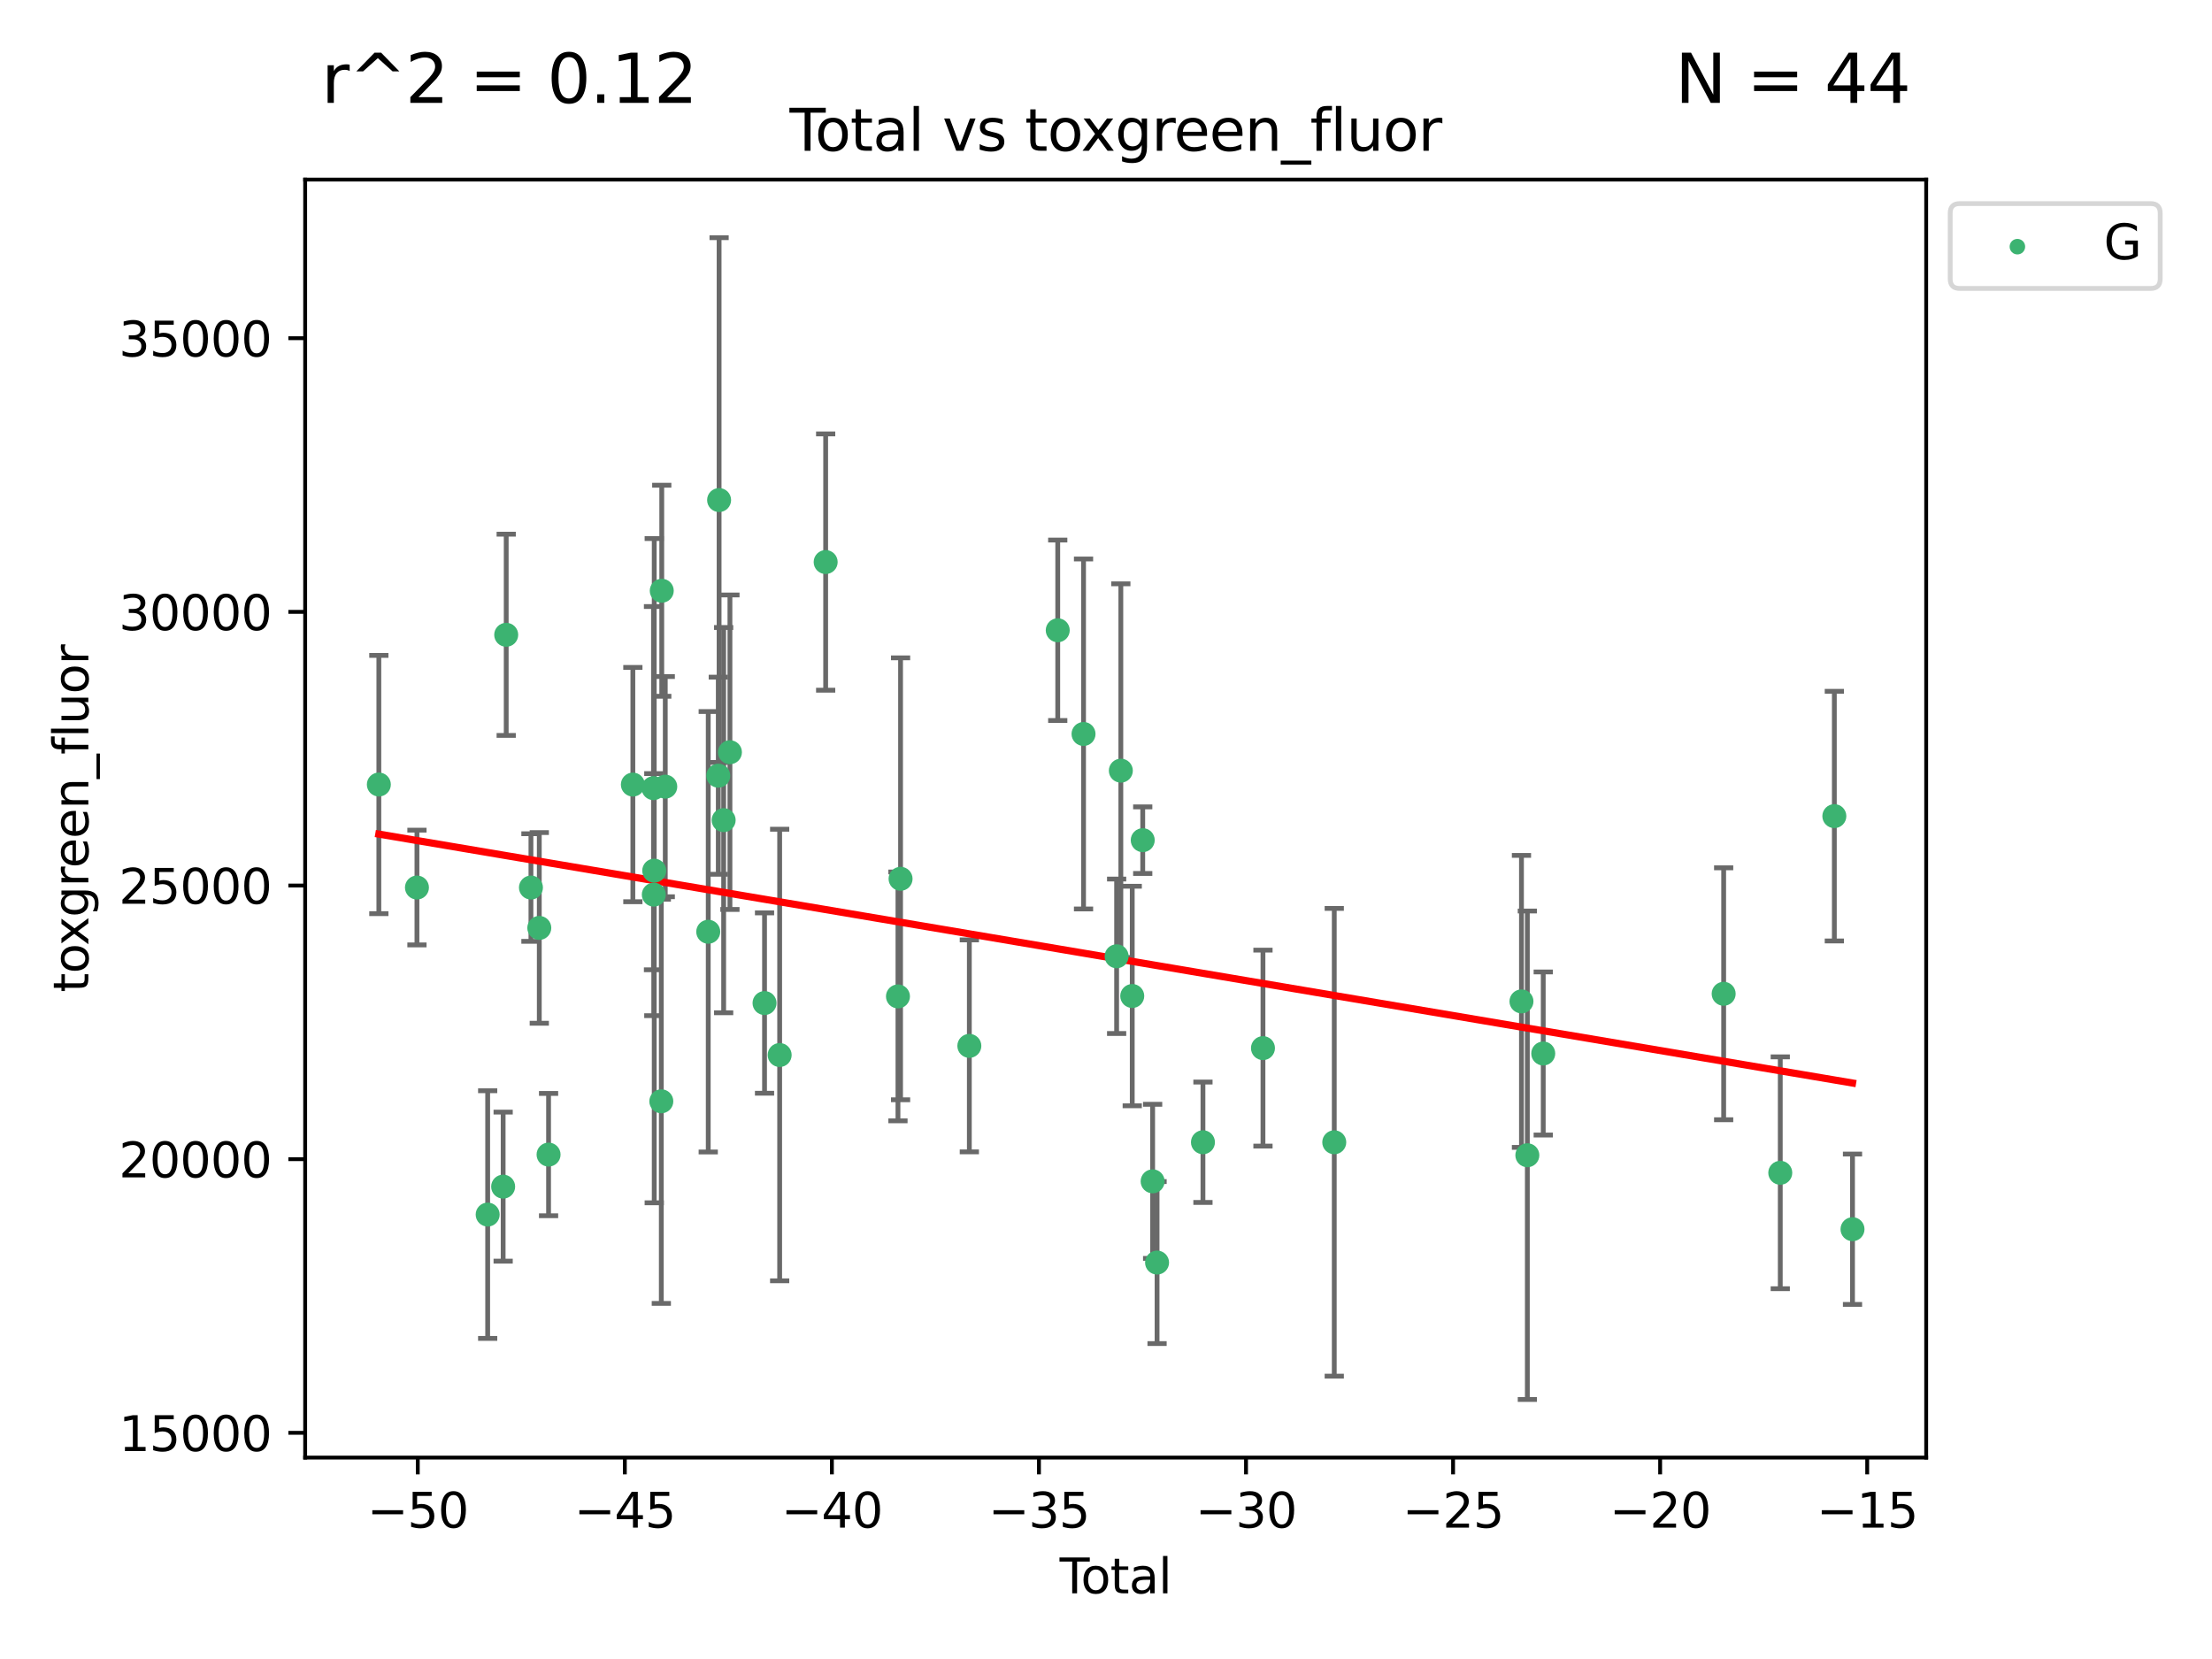 <?xml version="1.0" encoding="utf-8" standalone="no"?>
<!DOCTYPE svg PUBLIC "-//W3C//DTD SVG 1.1//EN"
  "http://www.w3.org/Graphics/SVG/1.1/DTD/svg11.dtd">
<svg xmlns:xlink="http://www.w3.org/1999/xlink" width="460.8pt" height="345.6pt" viewBox="0 0 460.8 345.6" xmlns="http://www.w3.org/2000/svg" version="1.1">
 <defs>
  <style type="text/css">*{stroke-linejoin: round; stroke-linecap: butt}</style>
 </defs>
 <g id="figure_1">
  <g id="patch_1">
   <path d="M 0 345.6 
L 460.8 345.6 
L 460.8 0 
L 0 0 
z
" style="fill: #ffffff"/>
  </g>
  <g id="axes_1">
   <g id="patch_2">
    <path d="M 63.571 303.64 
L 401.26 303.64 
L 401.26 37.411 
L 63.571 37.411 
z
" style="fill: #ffffff"/>
   </g>
   <g id="PathCollection_1">
    <defs>
     <path id="m53e36754ea" d="M 0 1.118 
C 0.297 1.118 0.581 1 0.791 0.791 
C 1 0.581 1.118 0.297 1.118 0 
C 1.118 -0.297 1 -0.581 0.791 -0.791 
C 0.581 -1 0.297 -1.118 0 -1.118 
C -0.297 -1.118 -0.581 -1 -0.791 -0.791 
C -1 -0.581 -1.118 -0.297 -1.118 0 
C -1.118 0.297 -1 0.581 -0.791 0.791 
C -0.581 1 -0.297 1.118 0 1.118 
z
" style="stroke: #3cb371"/>
    </defs>
    <g clip-path="url(#p917023c8f8)">
     <use xlink:href="#m53e36754ea" x="78.921" y="163.43" style="fill: #3cb371; stroke: #3cb371"/>
     <use xlink:href="#m53e36754ea" x="86.858" y="184.891" style="fill: #3cb371; stroke: #3cb371"/>
     <use xlink:href="#m53e36754ea" x="101.591" y="253.019" style="fill: #3cb371; stroke: #3cb371"/>
     <use xlink:href="#m53e36754ea" x="104.815" y="247.196" style="fill: #3cb371; stroke: #3cb371"/>
     <use xlink:href="#m53e36754ea" x="105.452" y="132.24" style="fill: #3cb371; stroke: #3cb371"/>
     <use xlink:href="#m53e36754ea" x="110.605" y="184.893" style="fill: #3cb371; stroke: #3cb371"/>
     <use xlink:href="#m53e36754ea" x="112.344" y="193.302" style="fill: #3cb371; stroke: #3cb371"/>
     <use xlink:href="#m53e36754ea" x="114.277" y="240.522" style="fill: #3cb371; stroke: #3cb371"/>
     <use xlink:href="#m53e36754ea" x="131.836" y="163.442" style="fill: #3cb371; stroke: #3cb371"/>
     <use xlink:href="#m53e36754ea" x="136.136" y="164.185" style="fill: #3cb371; stroke: #3cb371"/>
     <use xlink:href="#m53e36754ea" x="136.201" y="186.366" style="fill: #3cb371; stroke: #3cb371"/>
     <use xlink:href="#m53e36754ea" x="136.289" y="181.376" style="fill: #3cb371; stroke: #3cb371"/>
     <use xlink:href="#m53e36754ea" x="137.764" y="229.421" style="fill: #3cb371; stroke: #3cb371"/>
     <use xlink:href="#m53e36754ea" x="137.856" y="123.063" style="fill: #3cb371; stroke: #3cb371"/>
     <use xlink:href="#m53e36754ea" x="138.588" y="163.873" style="fill: #3cb371; stroke: #3cb371"/>
     <use xlink:href="#m53e36754ea" x="147.539" y="194.101" style="fill: #3cb371; stroke: #3cb371"/>
     <use xlink:href="#m53e36754ea" x="149.633" y="161.592" style="fill: #3cb371; stroke: #3cb371"/>
     <use xlink:href="#m53e36754ea" x="149.802" y="104.172" style="fill: #3cb371; stroke: #3cb371"/>
     <use xlink:href="#m53e36754ea" x="150.75" y="170.85" style="fill: #3cb371; stroke: #3cb371"/>
     <use xlink:href="#m53e36754ea" x="152.058" y="156.702" style="fill: #3cb371; stroke: #3cb371"/>
     <use xlink:href="#m53e36754ea" x="159.267" y="208.956" style="fill: #3cb371; stroke: #3cb371"/>
     <use xlink:href="#m53e36754ea" x="162.417" y="219.779" style="fill: #3cb371; stroke: #3cb371"/>
     <use xlink:href="#m53e36754ea" x="172.001" y="117.085" style="fill: #3cb371; stroke: #3cb371"/>
     <use xlink:href="#m53e36754ea" x="187.062" y="207.57" style="fill: #3cb371; stroke: #3cb371"/>
     <use xlink:href="#m53e36754ea" x="187.605" y="183.07" style="fill: #3cb371; stroke: #3cb371"/>
     <use xlink:href="#m53e36754ea" x="201.932" y="217.876" style="fill: #3cb371; stroke: #3cb371"/>
     <use xlink:href="#m53e36754ea" x="220.347" y="131.299" style="fill: #3cb371; stroke: #3cb371"/>
     <use xlink:href="#m53e36754ea" x="225.72" y="152.899" style="fill: #3cb371; stroke: #3cb371"/>
     <use xlink:href="#m53e36754ea" x="232.614" y="199.21" style="fill: #3cb371; stroke: #3cb371"/>
     <use xlink:href="#m53e36754ea" x="233.491" y="160.543" style="fill: #3cb371; stroke: #3cb371"/>
     <use xlink:href="#m53e36754ea" x="235.867" y="207.486" style="fill: #3cb371; stroke: #3cb371"/>
     <use xlink:href="#m53e36754ea" x="238.052" y="175.023" style="fill: #3cb371; stroke: #3cb371"/>
     <use xlink:href="#m53e36754ea" x="240.115" y="246.092" style="fill: #3cb371; stroke: #3cb371"/>
     <use xlink:href="#m53e36754ea" x="241.038" y="263.017" style="fill: #3cb371; stroke: #3cb371"/>
     <use xlink:href="#m53e36754ea" x="250.596" y="237.951" style="fill: #3cb371; stroke: #3cb371"/>
     <use xlink:href="#m53e36754ea" x="263.099" y="218.342" style="fill: #3cb371; stroke: #3cb371"/>
     <use xlink:href="#m53e36754ea" x="277.951" y="237.957" style="fill: #3cb371; stroke: #3cb371"/>
     <use xlink:href="#m53e36754ea" x="316.949" y="208.607" style="fill: #3cb371; stroke: #3cb371"/>
     <use xlink:href="#m53e36754ea" x="318.175" y="240.658" style="fill: #3cb371; stroke: #3cb371"/>
     <use xlink:href="#m53e36754ea" x="321.485" y="219.463" style="fill: #3cb371; stroke: #3cb371"/>
     <use xlink:href="#m53e36754ea" x="359.07" y="207.023" style="fill: #3cb371; stroke: #3cb371"/>
     <use xlink:href="#m53e36754ea" x="370.863" y="244.314" style="fill: #3cb371; stroke: #3cb371"/>
     <use xlink:href="#m53e36754ea" x="382.126" y="170.014" style="fill: #3cb371; stroke: #3cb371"/>
     <use xlink:href="#m53e36754ea" x="385.911" y="256.066" style="fill: #3cb371; stroke: #3cb371"/>
    </g>
   </g>
   <g id="matplotlib.axis_1">
    <g id="xtick_1">
     <g id="line2d_1">
      <defs>
       <path id="mb647cf009d" d="M 0 0 
L 0 3.5 
" style="stroke: #000000; stroke-width: 0.8"/>
      </defs>
      <g>
       <use xlink:href="#mb647cf009d" x="87.029" y="303.64" style="stroke: #000000; stroke-width: 0.8"/>
      </g>
     </g>
     <g id="text_1">
      <!-- −50 -->
      <g transform="translate(76.477 318.238) scale(0.1 -0.1)">
       <defs>
        <path id="DejaVuSans-2212" d="M 678 2272 
L 4684 2272 
L 4684 1741 
L 678 1741 
L 678 2272 
z
" transform="scale(0.016)"/>
        <path id="DejaVuSans-35" d="M 691 4666 
L 3169 4666 
L 3169 4134 
L 1269 4134 
L 1269 2991 
Q 1406 3038 1543 3061 
Q 1681 3084 1819 3084 
Q 2600 3084 3056 2656 
Q 3513 2228 3513 1497 
Q 3513 744 3044 326 
Q 2575 -91 1722 -91 
Q 1428 -91 1123 -41 
Q 819 9 494 109 
L 494 744 
Q 775 591 1075 516 
Q 1375 441 1709 441 
Q 2250 441 2565 725 
Q 2881 1009 2881 1497 
Q 2881 1984 2565 2268 
Q 2250 2553 1709 2553 
Q 1456 2553 1204 2497 
Q 953 2441 691 2322 
L 691 4666 
z
" transform="scale(0.016)"/>
        <path id="DejaVuSans-30" d="M 2034 4250 
Q 1547 4250 1301 3770 
Q 1056 3291 1056 2328 
Q 1056 1369 1301 889 
Q 1547 409 2034 409 
Q 2525 409 2770 889 
Q 3016 1369 3016 2328 
Q 3016 3291 2770 3770 
Q 2525 4250 2034 4250 
z
M 2034 4750 
Q 2819 4750 3233 4129 
Q 3647 3509 3647 2328 
Q 3647 1150 3233 529 
Q 2819 -91 2034 -91 
Q 1250 -91 836 529 
Q 422 1150 422 2328 
Q 422 3509 836 4129 
Q 1250 4750 2034 4750 
z
" transform="scale(0.016)"/>
       </defs>
       <use xlink:href="#DejaVuSans-2212"/>
       <use xlink:href="#DejaVuSans-35" x="83.789"/>
       <use xlink:href="#DejaVuSans-30" x="147.412"/>
      </g>
     </g>
    </g>
    <g id="xtick_2">
     <g id="line2d_2">
      <g>
       <use xlink:href="#mb647cf009d" x="130.164" y="303.64" style="stroke: #000000; stroke-width: 0.8"/>
      </g>
     </g>
     <g id="text_2">
      <!-- −45 -->
      <g transform="translate(119.612 318.238) scale(0.1 -0.1)">
       <defs>
        <path id="DejaVuSans-34" d="M 2419 4116 
L 825 1625 
L 2419 1625 
L 2419 4116 
z
M 2253 4666 
L 3047 4666 
L 3047 1625 
L 3713 1625 
L 3713 1100 
L 3047 1100 
L 3047 0 
L 2419 0 
L 2419 1100 
L 313 1100 
L 313 1709 
L 2253 4666 
z
" transform="scale(0.016)"/>
       </defs>
       <use xlink:href="#DejaVuSans-2212"/>
       <use xlink:href="#DejaVuSans-34" x="83.789"/>
       <use xlink:href="#DejaVuSans-35" x="147.412"/>
      </g>
     </g>
    </g>
    <g id="xtick_3">
     <g id="line2d_3">
      <g>
       <use xlink:href="#mb647cf009d" x="173.299" y="303.64" style="stroke: #000000; stroke-width: 0.8"/>
      </g>
     </g>
     <g id="text_3">
      <!-- −40 -->
      <g transform="translate(162.746 318.238) scale(0.1 -0.1)">
       <use xlink:href="#DejaVuSans-2212"/>
       <use xlink:href="#DejaVuSans-34" x="83.789"/>
       <use xlink:href="#DejaVuSans-30" x="147.412"/>
      </g>
     </g>
    </g>
    <g id="xtick_4">
     <g id="line2d_4">
      <g>
       <use xlink:href="#mb647cf009d" x="216.433" y="303.64" style="stroke: #000000; stroke-width: 0.8"/>
      </g>
     </g>
     <g id="text_4">
      <!-- −35 -->
      <g transform="translate(205.881 318.238) scale(0.1 -0.1)">
       <defs>
        <path id="DejaVuSans-33" d="M 2597 2516 
Q 3050 2419 3304 2112 
Q 3559 1806 3559 1356 
Q 3559 666 3084 287 
Q 2609 -91 1734 -91 
Q 1441 -91 1130 -33 
Q 819 25 488 141 
L 488 750 
Q 750 597 1062 519 
Q 1375 441 1716 441 
Q 2309 441 2620 675 
Q 2931 909 2931 1356 
Q 2931 1769 2642 2001 
Q 2353 2234 1838 2234 
L 1294 2234 
L 1294 2753 
L 1863 2753 
Q 2328 2753 2575 2939 
Q 2822 3125 2822 3475 
Q 2822 3834 2567 4026 
Q 2313 4219 1838 4219 
Q 1578 4219 1281 4162 
Q 984 4106 628 3988 
L 628 4550 
Q 988 4650 1302 4700 
Q 1616 4750 1894 4750 
Q 2613 4750 3031 4423 
Q 3450 4097 3450 3541 
Q 3450 3153 3228 2886 
Q 3006 2619 2597 2516 
z
" transform="scale(0.016)"/>
       </defs>
       <use xlink:href="#DejaVuSans-2212"/>
       <use xlink:href="#DejaVuSans-33" x="83.789"/>
       <use xlink:href="#DejaVuSans-35" x="147.412"/>
      </g>
     </g>
    </g>
    <g id="xtick_5">
     <g id="line2d_5">
      <g>
       <use xlink:href="#mb647cf009d" x="259.568" y="303.64" style="stroke: #000000; stroke-width: 0.8"/>
      </g>
     </g>
     <g id="text_5">
      <!-- −30 -->
      <g transform="translate(249.016 318.238) scale(0.1 -0.1)">
       <use xlink:href="#DejaVuSans-2212"/>
       <use xlink:href="#DejaVuSans-33" x="83.789"/>
       <use xlink:href="#DejaVuSans-30" x="147.412"/>
      </g>
     </g>
    </g>
    <g id="xtick_6">
     <g id="line2d_6">
      <g>
       <use xlink:href="#mb647cf009d" x="302.703" y="303.64" style="stroke: #000000; stroke-width: 0.8"/>
      </g>
     </g>
     <g id="text_6">
      <!-- −25 -->
      <g transform="translate(292.15 318.238) scale(0.1 -0.1)">
       <defs>
        <path id="DejaVuSans-32" d="M 1228 531 
L 3431 531 
L 3431 0 
L 469 0 
L 469 531 
Q 828 903 1448 1529 
Q 2069 2156 2228 2338 
Q 2531 2678 2651 2914 
Q 2772 3150 2772 3378 
Q 2772 3750 2511 3984 
Q 2250 4219 1831 4219 
Q 1534 4219 1204 4116 
Q 875 4013 500 3803 
L 500 4441 
Q 881 4594 1212 4672 
Q 1544 4750 1819 4750 
Q 2544 4750 2975 4387 
Q 3406 4025 3406 3419 
Q 3406 3131 3298 2873 
Q 3191 2616 2906 2266 
Q 2828 2175 2409 1742 
Q 1991 1309 1228 531 
z
" transform="scale(0.016)"/>
       </defs>
       <use xlink:href="#DejaVuSans-2212"/>
       <use xlink:href="#DejaVuSans-32" x="83.789"/>
       <use xlink:href="#DejaVuSans-35" x="147.412"/>
      </g>
     </g>
    </g>
    <g id="xtick_7">
     <g id="line2d_7">
      <g>
       <use xlink:href="#mb647cf009d" x="345.837" y="303.64" style="stroke: #000000; stroke-width: 0.8"/>
      </g>
     </g>
     <g id="text_7">
      <!-- −20 -->
      <g transform="translate(335.285 318.238) scale(0.1 -0.1)">
       <use xlink:href="#DejaVuSans-2212"/>
       <use xlink:href="#DejaVuSans-32" x="83.789"/>
       <use xlink:href="#DejaVuSans-30" x="147.412"/>
      </g>
     </g>
    </g>
    <g id="xtick_8">
     <g id="line2d_8">
      <g>
       <use xlink:href="#mb647cf009d" x="388.972" y="303.64" style="stroke: #000000; stroke-width: 0.8"/>
      </g>
     </g>
     <g id="text_8">
      <!-- −15 -->
      <g transform="translate(378.42 318.238) scale(0.1 -0.1)">
       <defs>
        <path id="DejaVuSans-31" d="M 794 531 
L 1825 531 
L 1825 4091 
L 703 3866 
L 703 4441 
L 1819 4666 
L 2450 4666 
L 2450 531 
L 3481 531 
L 3481 0 
L 794 0 
L 794 531 
z
" transform="scale(0.016)"/>
       </defs>
       <use xlink:href="#DejaVuSans-2212"/>
       <use xlink:href="#DejaVuSans-31" x="83.789"/>
       <use xlink:href="#DejaVuSans-35" x="147.412"/>
      </g>
     </g>
    </g>
    <g id="text_9">
     <!-- Total -->
     <g transform="translate(220.739 331.917) scale(0.1 -0.1)">
      <defs>
       <path id="DejaVuSans-54" d="M -19 4666 
L 3928 4666 
L 3928 4134 
L 2272 4134 
L 2272 0 
L 1638 0 
L 1638 4134 
L -19 4134 
L -19 4666 
z
" transform="scale(0.016)"/>
       <path id="DejaVuSans-6f" d="M 1959 3097 
Q 1497 3097 1228 2736 
Q 959 2375 959 1747 
Q 959 1119 1226 758 
Q 1494 397 1959 397 
Q 2419 397 2687 759 
Q 2956 1122 2956 1747 
Q 2956 2369 2687 2733 
Q 2419 3097 1959 3097 
z
M 1959 3584 
Q 2709 3584 3137 3096 
Q 3566 2609 3566 1747 
Q 3566 888 3137 398 
Q 2709 -91 1959 -91 
Q 1206 -91 779 398 
Q 353 888 353 1747 
Q 353 2609 779 3096 
Q 1206 3584 1959 3584 
z
" transform="scale(0.016)"/>
       <path id="DejaVuSans-74" d="M 1172 4494 
L 1172 3500 
L 2356 3500 
L 2356 3053 
L 1172 3053 
L 1172 1153 
Q 1172 725 1289 603 
Q 1406 481 1766 481 
L 2356 481 
L 2356 0 
L 1766 0 
Q 1100 0 847 248 
Q 594 497 594 1153 
L 594 3053 
L 172 3053 
L 172 3500 
L 594 3500 
L 594 4494 
L 1172 4494 
z
" transform="scale(0.016)"/>
       <path id="DejaVuSans-61" d="M 2194 1759 
Q 1497 1759 1228 1600 
Q 959 1441 959 1056 
Q 959 750 1161 570 
Q 1363 391 1709 391 
Q 2188 391 2477 730 
Q 2766 1069 2766 1631 
L 2766 1759 
L 2194 1759 
z
M 3341 1997 
L 3341 0 
L 2766 0 
L 2766 531 
Q 2569 213 2275 61 
Q 1981 -91 1556 -91 
Q 1019 -91 701 211 
Q 384 513 384 1019 
Q 384 1609 779 1909 
Q 1175 2209 1959 2209 
L 2766 2209 
L 2766 2266 
Q 2766 2663 2505 2880 
Q 2244 3097 1772 3097 
Q 1472 3097 1187 3025 
Q 903 2953 641 2809 
L 641 3341 
Q 956 3463 1253 3523 
Q 1550 3584 1831 3584 
Q 2591 3584 2966 3190 
Q 3341 2797 3341 1997 
z
" transform="scale(0.016)"/>
       <path id="DejaVuSans-6c" d="M 603 4863 
L 1178 4863 
L 1178 0 
L 603 0 
L 603 4863 
z
" transform="scale(0.016)"/>
      </defs>
      <use xlink:href="#DejaVuSans-54"/>
      <use xlink:href="#DejaVuSans-6f" x="44.084"/>
      <use xlink:href="#DejaVuSans-74" x="105.266"/>
      <use xlink:href="#DejaVuSans-61" x="144.475"/>
      <use xlink:href="#DejaVuSans-6c" x="205.754"/>
     </g>
    </g>
   </g>
   <g id="matplotlib.axis_2">
    <g id="ytick_1">
     <g id="line2d_9">
      <defs>
       <path id="meda73eae3e" d="M 0 0 
L -3.5 0 
" style="stroke: #000000; stroke-width: 0.8"/>
      </defs>
      <g>
       <use xlink:href="#meda73eae3e" x="63.571" y="298.481" style="stroke: #000000; stroke-width: 0.8"/>
      </g>
     </g>
     <g id="text_10">
      <!-- 15000 -->
      <g transform="translate(24.759 302.28) scale(0.1 -0.1)">
       <use xlink:href="#DejaVuSans-31"/>
       <use xlink:href="#DejaVuSans-35" x="63.623"/>
       <use xlink:href="#DejaVuSans-30" x="127.246"/>
       <use xlink:href="#DejaVuSans-30" x="190.869"/>
       <use xlink:href="#DejaVuSans-30" x="254.492"/>
      </g>
     </g>
    </g>
    <g id="ytick_2">
     <g id="line2d_10">
      <g>
       <use xlink:href="#meda73eae3e" x="63.571" y="241.475" style="stroke: #000000; stroke-width: 0.8"/>
      </g>
     </g>
     <g id="text_11">
      <!-- 20000 -->
      <g transform="translate(24.759 245.274) scale(0.1 -0.1)">
       <use xlink:href="#DejaVuSans-32"/>
       <use xlink:href="#DejaVuSans-30" x="63.623"/>
       <use xlink:href="#DejaVuSans-30" x="127.246"/>
       <use xlink:href="#DejaVuSans-30" x="190.869"/>
       <use xlink:href="#DejaVuSans-30" x="254.492"/>
      </g>
     </g>
    </g>
    <g id="ytick_3">
     <g id="line2d_11">
      <g>
       <use xlink:href="#meda73eae3e" x="63.571" y="184.469" style="stroke: #000000; stroke-width: 0.8"/>
      </g>
     </g>
     <g id="text_12">
      <!-- 25000 -->
      <g transform="translate(24.759 188.268) scale(0.1 -0.1)">
       <use xlink:href="#DejaVuSans-32"/>
       <use xlink:href="#DejaVuSans-35" x="63.623"/>
       <use xlink:href="#DejaVuSans-30" x="127.246"/>
       <use xlink:href="#DejaVuSans-30" x="190.869"/>
       <use xlink:href="#DejaVuSans-30" x="254.492"/>
      </g>
     </g>
    </g>
    <g id="ytick_4">
     <g id="line2d_12">
      <g>
       <use xlink:href="#meda73eae3e" x="63.571" y="127.463" style="stroke: #000000; stroke-width: 0.8"/>
      </g>
     </g>
     <g id="text_13">
      <!-- 30000 -->
      <g transform="translate(24.759 131.263) scale(0.1 -0.1)">
       <use xlink:href="#DejaVuSans-33"/>
       <use xlink:href="#DejaVuSans-30" x="63.623"/>
       <use xlink:href="#DejaVuSans-30" x="127.246"/>
       <use xlink:href="#DejaVuSans-30" x="190.869"/>
       <use xlink:href="#DejaVuSans-30" x="254.492"/>
      </g>
     </g>
    </g>
    <g id="ytick_5">
     <g id="line2d_13">
      <g>
       <use xlink:href="#meda73eae3e" x="63.571" y="70.458" style="stroke: #000000; stroke-width: 0.8"/>
      </g>
     </g>
     <g id="text_14">
      <!-- 35000 -->
      <g transform="translate(24.759 74.257) scale(0.1 -0.1)">
       <use xlink:href="#DejaVuSans-33"/>
       <use xlink:href="#DejaVuSans-35" x="63.623"/>
       <use xlink:href="#DejaVuSans-30" x="127.246"/>
       <use xlink:href="#DejaVuSans-30" x="190.869"/>
       <use xlink:href="#DejaVuSans-30" x="254.492"/>
      </g>
     </g>
    </g>
    <g id="text_15">
     <!-- toxgreen_fluor -->
     <g transform="translate(18.401 206.72) rotate(-90) scale(0.1 -0.1)">
      <defs>
       <path id="DejaVuSans-78" d="M 3513 3500 
L 2247 1797 
L 3578 0 
L 2900 0 
L 1881 1375 
L 863 0 
L 184 0 
L 1544 1831 
L 300 3500 
L 978 3500 
L 1906 2253 
L 2834 3500 
L 3513 3500 
z
" transform="scale(0.016)"/>
       <path id="DejaVuSans-67" d="M 2906 1791 
Q 2906 2416 2648 2759 
Q 2391 3103 1925 3103 
Q 1463 3103 1205 2759 
Q 947 2416 947 1791 
Q 947 1169 1205 825 
Q 1463 481 1925 481 
Q 2391 481 2648 825 
Q 2906 1169 2906 1791 
z
M 3481 434 
Q 3481 -459 3084 -895 
Q 2688 -1331 1869 -1331 
Q 1566 -1331 1297 -1286 
Q 1028 -1241 775 -1147 
L 775 -588 
Q 1028 -725 1275 -790 
Q 1522 -856 1778 -856 
Q 2344 -856 2625 -561 
Q 2906 -266 2906 331 
L 2906 616 
Q 2728 306 2450 153 
Q 2172 0 1784 0 
Q 1141 0 747 490 
Q 353 981 353 1791 
Q 353 2603 747 3093 
Q 1141 3584 1784 3584 
Q 2172 3584 2450 3431 
Q 2728 3278 2906 2969 
L 2906 3500 
L 3481 3500 
L 3481 434 
z
" transform="scale(0.016)"/>
       <path id="DejaVuSans-72" d="M 2631 2963 
Q 2534 3019 2420 3045 
Q 2306 3072 2169 3072 
Q 1681 3072 1420 2755 
Q 1159 2438 1159 1844 
L 1159 0 
L 581 0 
L 581 3500 
L 1159 3500 
L 1159 2956 
Q 1341 3275 1631 3429 
Q 1922 3584 2338 3584 
Q 2397 3584 2469 3576 
Q 2541 3569 2628 3553 
L 2631 2963 
z
" transform="scale(0.016)"/>
       <path id="DejaVuSans-65" d="M 3597 1894 
L 3597 1613 
L 953 1613 
Q 991 1019 1311 708 
Q 1631 397 2203 397 
Q 2534 397 2845 478 
Q 3156 559 3463 722 
L 3463 178 
Q 3153 47 2828 -22 
Q 2503 -91 2169 -91 
Q 1331 -91 842 396 
Q 353 884 353 1716 
Q 353 2575 817 3079 
Q 1281 3584 2069 3584 
Q 2775 3584 3186 3129 
Q 3597 2675 3597 1894 
z
M 3022 2063 
Q 3016 2534 2758 2815 
Q 2500 3097 2075 3097 
Q 1594 3097 1305 2825 
Q 1016 2553 972 2059 
L 3022 2063 
z
" transform="scale(0.016)"/>
       <path id="DejaVuSans-6e" d="M 3513 2113 
L 3513 0 
L 2938 0 
L 2938 2094 
Q 2938 2591 2744 2837 
Q 2550 3084 2163 3084 
Q 1697 3084 1428 2787 
Q 1159 2491 1159 1978 
L 1159 0 
L 581 0 
L 581 3500 
L 1159 3500 
L 1159 2956 
Q 1366 3272 1645 3428 
Q 1925 3584 2291 3584 
Q 2894 3584 3203 3211 
Q 3513 2838 3513 2113 
z
" transform="scale(0.016)"/>
       <path id="DejaVuSans-5f" d="M 3263 -1063 
L 3263 -1509 
L -63 -1509 
L -63 -1063 
L 3263 -1063 
z
" transform="scale(0.016)"/>
       <path id="DejaVuSans-66" d="M 2375 4863 
L 2375 4384 
L 1825 4384 
Q 1516 4384 1395 4259 
Q 1275 4134 1275 3809 
L 1275 3500 
L 2222 3500 
L 2222 3053 
L 1275 3053 
L 1275 0 
L 697 0 
L 697 3053 
L 147 3053 
L 147 3500 
L 697 3500 
L 697 3744 
Q 697 4328 969 4595 
Q 1241 4863 1831 4863 
L 2375 4863 
z
" transform="scale(0.016)"/>
       <path id="DejaVuSans-75" d="M 544 1381 
L 544 3500 
L 1119 3500 
L 1119 1403 
Q 1119 906 1312 657 
Q 1506 409 1894 409 
Q 2359 409 2629 706 
Q 2900 1003 2900 1516 
L 2900 3500 
L 3475 3500 
L 3475 0 
L 2900 0 
L 2900 538 
Q 2691 219 2414 64 
Q 2138 -91 1772 -91 
Q 1169 -91 856 284 
Q 544 659 544 1381 
z
M 1991 3584 
L 1991 3584 
z
" transform="scale(0.016)"/>
      </defs>
      <use xlink:href="#DejaVuSans-74"/>
      <use xlink:href="#DejaVuSans-6f" x="39.209"/>
      <use xlink:href="#DejaVuSans-78" x="97.266"/>
      <use xlink:href="#DejaVuSans-67" x="156.445"/>
      <use xlink:href="#DejaVuSans-72" x="219.922"/>
      <use xlink:href="#DejaVuSans-65" x="258.785"/>
      <use xlink:href="#DejaVuSans-65" x="320.309"/>
      <use xlink:href="#DejaVuSans-6e" x="381.832"/>
      <use xlink:href="#DejaVuSans-5f" x="445.211"/>
      <use xlink:href="#DejaVuSans-66" x="495.211"/>
      <use xlink:href="#DejaVuSans-6c" x="530.416"/>
      <use xlink:href="#DejaVuSans-75" x="558.199"/>
      <use xlink:href="#DejaVuSans-6f" x="621.578"/>
      <use xlink:href="#DejaVuSans-72" x="682.76"/>
     </g>
    </g>
   </g>
   <g id="LineCollection_1">
    <path d="M 78.921 190.329 
L 78.921 136.532 
" clip-path="url(#p917023c8f8)" style="fill: none; stroke: #696969"/>
    <path d="M 86.858 196.843 
L 86.858 172.938 
" clip-path="url(#p917023c8f8)" style="fill: none; stroke: #696969"/>
    <path d="M 101.591 278.815 
L 101.591 227.224 
" clip-path="url(#p917023c8f8)" style="fill: none; stroke: #696969"/>
    <path d="M 104.815 262.719 
L 104.815 231.673 
" clip-path="url(#p917023c8f8)" style="fill: none; stroke: #696969"/>
    <path d="M 105.452 153.198 
L 105.452 111.281 
" clip-path="url(#p917023c8f8)" style="fill: none; stroke: #696969"/>
    <path d="M 110.605 196.101 
L 110.605 173.685 
" clip-path="url(#p917023c8f8)" style="fill: none; stroke: #696969"/>
    <path d="M 112.344 213.16 
L 112.344 173.443 
" clip-path="url(#p917023c8f8)" style="fill: none; stroke: #696969"/>
    <path d="M 114.277 253.262 
L 114.277 227.782 
" clip-path="url(#p917023c8f8)" style="fill: none; stroke: #696969"/>
    <path d="M 131.836 187.848 
L 131.836 139.036 
" clip-path="url(#p917023c8f8)" style="fill: none; stroke: #696969"/>
    <path d="M 136.136 202.018 
L 136.136 126.353 
" clip-path="url(#p917023c8f8)" style="fill: none; stroke: #696969"/>
    <path d="M 136.201 211.58 
L 136.201 161.153 
" clip-path="url(#p917023c8f8)" style="fill: none; stroke: #696969"/>
    <path d="M 136.289 250.563 
L 136.289 112.19 
" clip-path="url(#p917023c8f8)" style="fill: none; stroke: #696969"/>
    <path d="M 137.764 271.525 
L 137.764 187.317 
" clip-path="url(#p917023c8f8)" style="fill: none; stroke: #696969"/>
    <path d="M 137.856 145.046 
L 137.856 101.081 
" clip-path="url(#p917023c8f8)" style="fill: none; stroke: #696969"/>
    <path d="M 138.588 186.805 
L 138.588 140.941 
" clip-path="url(#p917023c8f8)" style="fill: none; stroke: #696969"/>
    <path d="M 147.539 239.977 
L 147.539 148.224 
" clip-path="url(#p917023c8f8)" style="fill: none; stroke: #696969"/>
    <path d="M 149.633 182.124 
L 149.633 141.059 
" clip-path="url(#p917023c8f8)" style="fill: none; stroke: #696969"/>
    <path d="M 149.802 158.831 
L 149.802 49.513 
" clip-path="url(#p917023c8f8)" style="fill: none; stroke: #696969"/>
    <path d="M 150.75 210.979 
L 150.75 130.72 
" clip-path="url(#p917023c8f8)" style="fill: none; stroke: #696969"/>
    <path d="M 152.058 189.458 
L 152.058 123.946 
" clip-path="url(#p917023c8f8)" style="fill: none; stroke: #696969"/>
    <path d="M 159.267 227.743 
L 159.267 190.169 
" clip-path="url(#p917023c8f8)" style="fill: none; stroke: #696969"/>
    <path d="M 162.417 266.813 
L 162.417 172.745 
" clip-path="url(#p917023c8f8)" style="fill: none; stroke: #696969"/>
    <path d="M 172.001 143.781 
L 172.001 90.389 
" clip-path="url(#p917023c8f8)" style="fill: none; stroke: #696969"/>
    <path d="M 187.062 233.489 
L 187.062 181.651 
" clip-path="url(#p917023c8f8)" style="fill: none; stroke: #696969"/>
    <path d="M 187.605 229.1 
L 187.605 137.04 
" clip-path="url(#p917023c8f8)" style="fill: none; stroke: #696969"/>
    <path d="M 201.932 239.955 
L 201.932 195.797 
" clip-path="url(#p917023c8f8)" style="fill: none; stroke: #696969"/>
    <path d="M 220.347 150.098 
L 220.347 112.499 
" clip-path="url(#p917023c8f8)" style="fill: none; stroke: #696969"/>
    <path d="M 225.72 189.35 
L 225.72 116.448 
" clip-path="url(#p917023c8f8)" style="fill: none; stroke: #696969"/>
    <path d="M 232.614 215.298 
L 232.614 183.121 
" clip-path="url(#p917023c8f8)" style="fill: none; stroke: #696969"/>
    <path d="M 233.491 199.464 
L 233.491 121.623 
" clip-path="url(#p917023c8f8)" style="fill: none; stroke: #696969"/>
    <path d="M 235.867 230.354 
L 235.867 184.618 
" clip-path="url(#p917023c8f8)" style="fill: none; stroke: #696969"/>
    <path d="M 238.052 181.96 
L 238.052 168.086 
" clip-path="url(#p917023c8f8)" style="fill: none; stroke: #696969"/>
    <path d="M 240.115 262.142 
L 240.115 230.042 
" clip-path="url(#p917023c8f8)" style="fill: none; stroke: #696969"/>
    <path d="M 241.038 279.891 
L 241.038 246.142 
" clip-path="url(#p917023c8f8)" style="fill: none; stroke: #696969"/>
    <path d="M 250.596 250.49 
L 250.596 225.412 
" clip-path="url(#p917023c8f8)" style="fill: none; stroke: #696969"/>
    <path d="M 263.099 238.752 
L 263.099 197.932 
" clip-path="url(#p917023c8f8)" style="fill: none; stroke: #696969"/>
    <path d="M 277.951 286.673 
L 277.951 189.242 
" clip-path="url(#p917023c8f8)" style="fill: none; stroke: #696969"/>
    <path d="M 316.949 239.021 
L 316.949 178.192 
" clip-path="url(#p917023c8f8)" style="fill: none; stroke: #696969"/>
    <path d="M 318.175 291.539 
L 318.175 189.778 
" clip-path="url(#p917023c8f8)" style="fill: none; stroke: #696969"/>
    <path d="M 321.485 236.447 
L 321.485 202.478 
" clip-path="url(#p917023c8f8)" style="fill: none; stroke: #696969"/>
    <path d="M 359.07 233.263 
L 359.07 180.782 
" clip-path="url(#p917023c8f8)" style="fill: none; stroke: #696969"/>
    <path d="M 370.863 268.463 
L 370.863 220.165 
" clip-path="url(#p917023c8f8)" style="fill: none; stroke: #696969"/>
    <path d="M 382.126 196.017 
L 382.126 144.011 
" clip-path="url(#p917023c8f8)" style="fill: none; stroke: #696969"/>
    <path d="M 385.911 271.727 
L 385.911 240.405 
" clip-path="url(#p917023c8f8)" style="fill: none; stroke: #696969"/>
   </g>
   <g id="line2d_14">
    <defs>
     <path id="me31a39f7b1" d="M 2 0 
L -2 -0 
" style="stroke: #696969"/>
    </defs>
    <g clip-path="url(#p917023c8f8)">
     <use xlink:href="#me31a39f7b1" x="78.921" y="190.329" style="fill: #696969; stroke: #696969"/>
     <use xlink:href="#me31a39f7b1" x="86.858" y="196.843" style="fill: #696969; stroke: #696969"/>
     <use xlink:href="#me31a39f7b1" x="101.591" y="278.815" style="fill: #696969; stroke: #696969"/>
     <use xlink:href="#me31a39f7b1" x="104.815" y="262.719" style="fill: #696969; stroke: #696969"/>
     <use xlink:href="#me31a39f7b1" x="105.452" y="153.198" style="fill: #696969; stroke: #696969"/>
     <use xlink:href="#me31a39f7b1" x="110.605" y="196.101" style="fill: #696969; stroke: #696969"/>
     <use xlink:href="#me31a39f7b1" x="112.344" y="213.16" style="fill: #696969; stroke: #696969"/>
     <use xlink:href="#me31a39f7b1" x="114.277" y="253.262" style="fill: #696969; stroke: #696969"/>
     <use xlink:href="#me31a39f7b1" x="131.836" y="187.848" style="fill: #696969; stroke: #696969"/>
     <use xlink:href="#me31a39f7b1" x="136.136" y="202.018" style="fill: #696969; stroke: #696969"/>
     <use xlink:href="#me31a39f7b1" x="136.201" y="211.58" style="fill: #696969; stroke: #696969"/>
     <use xlink:href="#me31a39f7b1" x="136.289" y="250.563" style="fill: #696969; stroke: #696969"/>
     <use xlink:href="#me31a39f7b1" x="137.764" y="271.525" style="fill: #696969; stroke: #696969"/>
     <use xlink:href="#me31a39f7b1" x="137.856" y="145.046" style="fill: #696969; stroke: #696969"/>
     <use xlink:href="#me31a39f7b1" x="138.588" y="186.805" style="fill: #696969; stroke: #696969"/>
     <use xlink:href="#me31a39f7b1" x="147.539" y="239.977" style="fill: #696969; stroke: #696969"/>
     <use xlink:href="#me31a39f7b1" x="149.633" y="182.124" style="fill: #696969; stroke: #696969"/>
     <use xlink:href="#me31a39f7b1" x="149.802" y="158.831" style="fill: #696969; stroke: #696969"/>
     <use xlink:href="#me31a39f7b1" x="150.75" y="210.979" style="fill: #696969; stroke: #696969"/>
     <use xlink:href="#me31a39f7b1" x="152.058" y="189.458" style="fill: #696969; stroke: #696969"/>
     <use xlink:href="#me31a39f7b1" x="159.267" y="227.743" style="fill: #696969; stroke: #696969"/>
     <use xlink:href="#me31a39f7b1" x="162.417" y="266.813" style="fill: #696969; stroke: #696969"/>
     <use xlink:href="#me31a39f7b1" x="172.001" y="143.781" style="fill: #696969; stroke: #696969"/>
     <use xlink:href="#me31a39f7b1" x="187.062" y="233.489" style="fill: #696969; stroke: #696969"/>
     <use xlink:href="#me31a39f7b1" x="187.605" y="229.1" style="fill: #696969; stroke: #696969"/>
     <use xlink:href="#me31a39f7b1" x="201.932" y="239.955" style="fill: #696969; stroke: #696969"/>
     <use xlink:href="#me31a39f7b1" x="220.347" y="150.098" style="fill: #696969; stroke: #696969"/>
     <use xlink:href="#me31a39f7b1" x="225.72" y="189.35" style="fill: #696969; stroke: #696969"/>
     <use xlink:href="#me31a39f7b1" x="232.614" y="215.298" style="fill: #696969; stroke: #696969"/>
     <use xlink:href="#me31a39f7b1" x="233.491" y="199.464" style="fill: #696969; stroke: #696969"/>
     <use xlink:href="#me31a39f7b1" x="235.867" y="230.354" style="fill: #696969; stroke: #696969"/>
     <use xlink:href="#me31a39f7b1" x="238.052" y="181.96" style="fill: #696969; stroke: #696969"/>
     <use xlink:href="#me31a39f7b1" x="240.115" y="262.142" style="fill: #696969; stroke: #696969"/>
     <use xlink:href="#me31a39f7b1" x="241.038" y="279.891" style="fill: #696969; stroke: #696969"/>
     <use xlink:href="#me31a39f7b1" x="250.596" y="250.49" style="fill: #696969; stroke: #696969"/>
     <use xlink:href="#me31a39f7b1" x="263.099" y="238.752" style="fill: #696969; stroke: #696969"/>
     <use xlink:href="#me31a39f7b1" x="277.951" y="286.673" style="fill: #696969; stroke: #696969"/>
     <use xlink:href="#me31a39f7b1" x="316.949" y="239.021" style="fill: #696969; stroke: #696969"/>
     <use xlink:href="#me31a39f7b1" x="318.175" y="291.539" style="fill: #696969; stroke: #696969"/>
     <use xlink:href="#me31a39f7b1" x="321.485" y="236.447" style="fill: #696969; stroke: #696969"/>
     <use xlink:href="#me31a39f7b1" x="359.07" y="233.263" style="fill: #696969; stroke: #696969"/>
     <use xlink:href="#me31a39f7b1" x="370.863" y="268.463" style="fill: #696969; stroke: #696969"/>
     <use xlink:href="#me31a39f7b1" x="382.126" y="196.017" style="fill: #696969; stroke: #696969"/>
     <use xlink:href="#me31a39f7b1" x="385.911" y="271.727" style="fill: #696969; stroke: #696969"/>
    </g>
   </g>
   <g id="line2d_15">
    <g clip-path="url(#p917023c8f8)">
     <use xlink:href="#me31a39f7b1" x="78.921" y="136.532" style="fill: #696969; stroke: #696969"/>
     <use xlink:href="#me31a39f7b1" x="86.858" y="172.938" style="fill: #696969; stroke: #696969"/>
     <use xlink:href="#me31a39f7b1" x="101.591" y="227.224" style="fill: #696969; stroke: #696969"/>
     <use xlink:href="#me31a39f7b1" x="104.815" y="231.673" style="fill: #696969; stroke: #696969"/>
     <use xlink:href="#me31a39f7b1" x="105.452" y="111.281" style="fill: #696969; stroke: #696969"/>
     <use xlink:href="#me31a39f7b1" x="110.605" y="173.685" style="fill: #696969; stroke: #696969"/>
     <use xlink:href="#me31a39f7b1" x="112.344" y="173.443" style="fill: #696969; stroke: #696969"/>
     <use xlink:href="#me31a39f7b1" x="114.277" y="227.782" style="fill: #696969; stroke: #696969"/>
     <use xlink:href="#me31a39f7b1" x="131.836" y="139.036" style="fill: #696969; stroke: #696969"/>
     <use xlink:href="#me31a39f7b1" x="136.136" y="126.353" style="fill: #696969; stroke: #696969"/>
     <use xlink:href="#me31a39f7b1" x="136.201" y="161.153" style="fill: #696969; stroke: #696969"/>
     <use xlink:href="#me31a39f7b1" x="136.289" y="112.19" style="fill: #696969; stroke: #696969"/>
     <use xlink:href="#me31a39f7b1" x="137.764" y="187.317" style="fill: #696969; stroke: #696969"/>
     <use xlink:href="#me31a39f7b1" x="137.856" y="101.081" style="fill: #696969; stroke: #696969"/>
     <use xlink:href="#me31a39f7b1" x="138.588" y="140.941" style="fill: #696969; stroke: #696969"/>
     <use xlink:href="#me31a39f7b1" x="147.539" y="148.224" style="fill: #696969; stroke: #696969"/>
     <use xlink:href="#me31a39f7b1" x="149.633" y="141.059" style="fill: #696969; stroke: #696969"/>
     <use xlink:href="#me31a39f7b1" x="149.802" y="49.513" style="fill: #696969; stroke: #696969"/>
     <use xlink:href="#me31a39f7b1" x="150.75" y="130.72" style="fill: #696969; stroke: #696969"/>
     <use xlink:href="#me31a39f7b1" x="152.058" y="123.946" style="fill: #696969; stroke: #696969"/>
     <use xlink:href="#me31a39f7b1" x="159.267" y="190.169" style="fill: #696969; stroke: #696969"/>
     <use xlink:href="#me31a39f7b1" x="162.417" y="172.745" style="fill: #696969; stroke: #696969"/>
     <use xlink:href="#me31a39f7b1" x="172.001" y="90.389" style="fill: #696969; stroke: #696969"/>
     <use xlink:href="#me31a39f7b1" x="187.062" y="181.651" style="fill: #696969; stroke: #696969"/>
     <use xlink:href="#me31a39f7b1" x="187.605" y="137.04" style="fill: #696969; stroke: #696969"/>
     <use xlink:href="#me31a39f7b1" x="201.932" y="195.797" style="fill: #696969; stroke: #696969"/>
     <use xlink:href="#me31a39f7b1" x="220.347" y="112.499" style="fill: #696969; stroke: #696969"/>
     <use xlink:href="#me31a39f7b1" x="225.72" y="116.448" style="fill: #696969; stroke: #696969"/>
     <use xlink:href="#me31a39f7b1" x="232.614" y="183.121" style="fill: #696969; stroke: #696969"/>
     <use xlink:href="#me31a39f7b1" x="233.491" y="121.623" style="fill: #696969; stroke: #696969"/>
     <use xlink:href="#me31a39f7b1" x="235.867" y="184.618" style="fill: #696969; stroke: #696969"/>
     <use xlink:href="#me31a39f7b1" x="238.052" y="168.086" style="fill: #696969; stroke: #696969"/>
     <use xlink:href="#me31a39f7b1" x="240.115" y="230.042" style="fill: #696969; stroke: #696969"/>
     <use xlink:href="#me31a39f7b1" x="241.038" y="246.142" style="fill: #696969; stroke: #696969"/>
     <use xlink:href="#me31a39f7b1" x="250.596" y="225.412" style="fill: #696969; stroke: #696969"/>
     <use xlink:href="#me31a39f7b1" x="263.099" y="197.932" style="fill: #696969; stroke: #696969"/>
     <use xlink:href="#me31a39f7b1" x="277.951" y="189.242" style="fill: #696969; stroke: #696969"/>
     <use xlink:href="#me31a39f7b1" x="316.949" y="178.192" style="fill: #696969; stroke: #696969"/>
     <use xlink:href="#me31a39f7b1" x="318.175" y="189.778" style="fill: #696969; stroke: #696969"/>
     <use xlink:href="#me31a39f7b1" x="321.485" y="202.478" style="fill: #696969; stroke: #696969"/>
     <use xlink:href="#me31a39f7b1" x="359.07" y="180.782" style="fill: #696969; stroke: #696969"/>
     <use xlink:href="#me31a39f7b1" x="370.863" y="220.165" style="fill: #696969; stroke: #696969"/>
     <use xlink:href="#me31a39f7b1" x="382.126" y="144.011" style="fill: #696969; stroke: #696969"/>
     <use xlink:href="#me31a39f7b1" x="385.911" y="240.405" style="fill: #696969; stroke: #696969"/>
    </g>
   </g>
   <g id="line2d_16">
    <path d="M 78.921 173.76 
L 86.858 175.1 
L 101.591 177.589 
L 104.815 178.133 
L 105.452 178.241 
L 110.605 179.111 
L 112.344 179.405 
L 114.277 179.732 
L 131.836 182.698 
L 136.136 183.424 
L 136.201 183.435 
L 136.289 183.45 
L 137.764 183.699 
L 137.856 183.715 
L 138.588 183.838 
L 147.539 185.35 
L 149.633 185.704 
L 149.802 185.732 
L 150.75 185.893 
L 152.058 186.114 
L 159.267 187.331 
L 162.417 187.863 
L 172.001 189.482 
L 187.062 192.026 
L 187.605 192.118 
L 201.932 194.538 
L 220.347 197.649 
L 225.72 198.556 
L 232.614 199.721 
L 233.491 199.869 
L 235.867 200.27 
L 238.052 200.639 
L 240.115 200.988 
L 241.038 201.144 
L 250.596 202.758 
L 263.099 204.87 
L 277.951 207.379 
L 316.949 213.966 
L 318.175 214.173 
L 321.485 214.732 
L 359.07 221.081 
L 370.863 223.073 
L 382.126 224.975 
L 385.911 225.614 
" clip-path="url(#p917023c8f8)" style="fill: none; stroke: #ff0000; stroke-width: 1.5; stroke-linecap: square"/>
   </g>
   <g id="line2d_17">
    <defs>
     <path id="m909a768c5e" d="M 0 2 
C 0.53 2 1.039 1.789 1.414 1.414 
C 1.789 1.039 2 0.53 2 0 
C 2 -0.53 1.789 -1.039 1.414 -1.414 
C 1.039 -1.789 0.53 -2 0 -2 
C -0.53 -2 -1.039 -1.789 -1.414 -1.414 
C -1.789 -1.039 -2 -0.53 -2 0 
C -2 0.53 -1.789 1.039 -1.414 1.414 
C -1.039 1.789 -0.53 2 0 2 
z
" style="stroke: #3cb371"/>
    </defs>
    <g clip-path="url(#p917023c8f8)">
     <use xlink:href="#m909a768c5e" x="78.921" y="163.43" style="fill: #3cb371; stroke: #3cb371"/>
     <use xlink:href="#m909a768c5e" x="86.858" y="184.891" style="fill: #3cb371; stroke: #3cb371"/>
     <use xlink:href="#m909a768c5e" x="101.591" y="253.019" style="fill: #3cb371; stroke: #3cb371"/>
     <use xlink:href="#m909a768c5e" x="104.815" y="247.196" style="fill: #3cb371; stroke: #3cb371"/>
     <use xlink:href="#m909a768c5e" x="105.452" y="132.24" style="fill: #3cb371; stroke: #3cb371"/>
     <use xlink:href="#m909a768c5e" x="110.605" y="184.893" style="fill: #3cb371; stroke: #3cb371"/>
     <use xlink:href="#m909a768c5e" x="112.344" y="193.302" style="fill: #3cb371; stroke: #3cb371"/>
     <use xlink:href="#m909a768c5e" x="114.277" y="240.522" style="fill: #3cb371; stroke: #3cb371"/>
     <use xlink:href="#m909a768c5e" x="131.836" y="163.442" style="fill: #3cb371; stroke: #3cb371"/>
     <use xlink:href="#m909a768c5e" x="136.136" y="164.185" style="fill: #3cb371; stroke: #3cb371"/>
     <use xlink:href="#m909a768c5e" x="136.201" y="186.366" style="fill: #3cb371; stroke: #3cb371"/>
     <use xlink:href="#m909a768c5e" x="136.289" y="181.376" style="fill: #3cb371; stroke: #3cb371"/>
     <use xlink:href="#m909a768c5e" x="137.764" y="229.421" style="fill: #3cb371; stroke: #3cb371"/>
     <use xlink:href="#m909a768c5e" x="137.856" y="123.063" style="fill: #3cb371; stroke: #3cb371"/>
     <use xlink:href="#m909a768c5e" x="138.588" y="163.873" style="fill: #3cb371; stroke: #3cb371"/>
     <use xlink:href="#m909a768c5e" x="147.539" y="194.101" style="fill: #3cb371; stroke: #3cb371"/>
     <use xlink:href="#m909a768c5e" x="149.633" y="161.592" style="fill: #3cb371; stroke: #3cb371"/>
     <use xlink:href="#m909a768c5e" x="149.802" y="104.172" style="fill: #3cb371; stroke: #3cb371"/>
     <use xlink:href="#m909a768c5e" x="150.75" y="170.85" style="fill: #3cb371; stroke: #3cb371"/>
     <use xlink:href="#m909a768c5e" x="152.058" y="156.702" style="fill: #3cb371; stroke: #3cb371"/>
     <use xlink:href="#m909a768c5e" x="159.267" y="208.956" style="fill: #3cb371; stroke: #3cb371"/>
     <use xlink:href="#m909a768c5e" x="162.417" y="219.779" style="fill: #3cb371; stroke: #3cb371"/>
     <use xlink:href="#m909a768c5e" x="172.001" y="117.085" style="fill: #3cb371; stroke: #3cb371"/>
     <use xlink:href="#m909a768c5e" x="187.062" y="207.57" style="fill: #3cb371; stroke: #3cb371"/>
     <use xlink:href="#m909a768c5e" x="187.605" y="183.07" style="fill: #3cb371; stroke: #3cb371"/>
     <use xlink:href="#m909a768c5e" x="201.932" y="217.876" style="fill: #3cb371; stroke: #3cb371"/>
     <use xlink:href="#m909a768c5e" x="220.347" y="131.299" style="fill: #3cb371; stroke: #3cb371"/>
     <use xlink:href="#m909a768c5e" x="225.72" y="152.899" style="fill: #3cb371; stroke: #3cb371"/>
     <use xlink:href="#m909a768c5e" x="232.614" y="199.21" style="fill: #3cb371; stroke: #3cb371"/>
     <use xlink:href="#m909a768c5e" x="233.491" y="160.543" style="fill: #3cb371; stroke: #3cb371"/>
     <use xlink:href="#m909a768c5e" x="235.867" y="207.486" style="fill: #3cb371; stroke: #3cb371"/>
     <use xlink:href="#m909a768c5e" x="238.052" y="175.023" style="fill: #3cb371; stroke: #3cb371"/>
     <use xlink:href="#m909a768c5e" x="240.115" y="246.092" style="fill: #3cb371; stroke: #3cb371"/>
     <use xlink:href="#m909a768c5e" x="241.038" y="263.017" style="fill: #3cb371; stroke: #3cb371"/>
     <use xlink:href="#m909a768c5e" x="250.596" y="237.951" style="fill: #3cb371; stroke: #3cb371"/>
     <use xlink:href="#m909a768c5e" x="263.099" y="218.342" style="fill: #3cb371; stroke: #3cb371"/>
     <use xlink:href="#m909a768c5e" x="277.951" y="237.957" style="fill: #3cb371; stroke: #3cb371"/>
     <use xlink:href="#m909a768c5e" x="316.949" y="208.607" style="fill: #3cb371; stroke: #3cb371"/>
     <use xlink:href="#m909a768c5e" x="318.175" y="240.658" style="fill: #3cb371; stroke: #3cb371"/>
     <use xlink:href="#m909a768c5e" x="321.485" y="219.463" style="fill: #3cb371; stroke: #3cb371"/>
     <use xlink:href="#m909a768c5e" x="359.07" y="207.023" style="fill: #3cb371; stroke: #3cb371"/>
     <use xlink:href="#m909a768c5e" x="370.863" y="244.314" style="fill: #3cb371; stroke: #3cb371"/>
     <use xlink:href="#m909a768c5e" x="382.126" y="170.014" style="fill: #3cb371; stroke: #3cb371"/>
     <use xlink:href="#m909a768c5e" x="385.911" y="256.066" style="fill: #3cb371; stroke: #3cb371"/>
    </g>
   </g>
   <g id="patch_3">
    <path d="M 63.571 303.64 
L 63.571 37.411 
" style="fill: none; stroke: #000000; stroke-width: 0.8; stroke-linejoin: miter; stroke-linecap: square"/>
   </g>
   <g id="patch_4">
    <path d="M 401.26 303.64 
L 401.26 37.411 
" style="fill: none; stroke: #000000; stroke-width: 0.8; stroke-linejoin: miter; stroke-linecap: square"/>
   </g>
   <g id="patch_5">
    <path d="M 63.571 303.64 
L 401.26 303.64 
" style="fill: none; stroke: #000000; stroke-width: 0.8; stroke-linejoin: miter; stroke-linecap: square"/>
   </g>
   <g id="patch_6">
    <path d="M 63.571 37.411 
L 401.26 37.411 
" style="fill: none; stroke: #000000; stroke-width: 0.8; stroke-linejoin: miter; stroke-linecap: square"/>
   </g>
   <g id="text_16">
    <!-- N = 44 -->
    <g transform="translate(348.964 21.426) scale(0.14 -0.14)">
     <defs>
      <path id="DejaVuSans-4e" d="M 628 4666 
L 1478 4666 
L 3547 763 
L 3547 4666 
L 4159 4666 
L 4159 0 
L 3309 0 
L 1241 3903 
L 1241 0 
L 628 0 
L 628 4666 
z
" transform="scale(0.016)"/>
      <path id="DejaVuSans-20" transform="scale(0.016)"/>
      <path id="DejaVuSans-3d" d="M 678 2906 
L 4684 2906 
L 4684 2381 
L 678 2381 
L 678 2906 
z
M 678 1631 
L 4684 1631 
L 4684 1100 
L 678 1100 
L 678 1631 
z
" transform="scale(0.016)"/>
     </defs>
     <use xlink:href="#DejaVuSans-4e"/>
     <use xlink:href="#DejaVuSans-20" x="74.805"/>
     <use xlink:href="#DejaVuSans-3d" x="106.592"/>
     <use xlink:href="#DejaVuSans-20" x="190.381"/>
     <use xlink:href="#DejaVuSans-34" x="222.168"/>
     <use xlink:href="#DejaVuSans-34" x="285.791"/>
    </g>
   </g>
   <g id="text_17">
    <!-- r^2 = 0.12 -->
    <g transform="translate(66.948 21.426) scale(0.14 -0.14)">
     <defs>
      <path id="DejaVuSans-5e" d="M 2988 4666 
L 4684 2925 
L 4056 2925 
L 2681 4159 
L 1306 2925 
L 678 2925 
L 2375 4666 
L 2988 4666 
z
" transform="scale(0.016)"/>
      <path id="DejaVuSans-2e" d="M 684 794 
L 1344 794 
L 1344 0 
L 684 0 
L 684 794 
z
" transform="scale(0.016)"/>
     </defs>
     <use xlink:href="#DejaVuSans-72"/>
     <use xlink:href="#DejaVuSans-5e" x="41.113"/>
     <use xlink:href="#DejaVuSans-32" x="124.902"/>
     <use xlink:href="#DejaVuSans-20" x="188.525"/>
     <use xlink:href="#DejaVuSans-3d" x="220.312"/>
     <use xlink:href="#DejaVuSans-20" x="304.102"/>
     <use xlink:href="#DejaVuSans-30" x="335.889"/>
     <use xlink:href="#DejaVuSans-2e" x="399.512"/>
     <use xlink:href="#DejaVuSans-31" x="431.299"/>
     <use xlink:href="#DejaVuSans-32" x="494.922"/>
    </g>
   </g>
   <g id="text_18">
    <!-- Total vs toxgreen_fluor -->
    <g transform="translate(164.48 31.411) scale(0.12 -0.12)">
     <defs>
      <path id="DejaVuSans-76" d="M 191 3500 
L 800 3500 
L 1894 563 
L 2988 3500 
L 3597 3500 
L 2284 0 
L 1503 0 
L 191 3500 
z
" transform="scale(0.016)"/>
      <path id="DejaVuSans-73" d="M 2834 3397 
L 2834 2853 
Q 2591 2978 2328 3040 
Q 2066 3103 1784 3103 
Q 1356 3103 1142 2972 
Q 928 2841 928 2578 
Q 928 2378 1081 2264 
Q 1234 2150 1697 2047 
L 1894 2003 
Q 2506 1872 2764 1633 
Q 3022 1394 3022 966 
Q 3022 478 2636 193 
Q 2250 -91 1575 -91 
Q 1294 -91 989 -36 
Q 684 19 347 128 
L 347 722 
Q 666 556 975 473 
Q 1284 391 1588 391 
Q 1994 391 2212 530 
Q 2431 669 2431 922 
Q 2431 1156 2273 1281 
Q 2116 1406 1581 1522 
L 1381 1569 
Q 847 1681 609 1914 
Q 372 2147 372 2553 
Q 372 3047 722 3315 
Q 1072 3584 1716 3584 
Q 2034 3584 2315 3537 
Q 2597 3491 2834 3397 
z
" transform="scale(0.016)"/>
     </defs>
     <use xlink:href="#DejaVuSans-54"/>
     <use xlink:href="#DejaVuSans-6f" x="44.084"/>
     <use xlink:href="#DejaVuSans-74" x="105.266"/>
     <use xlink:href="#DejaVuSans-61" x="144.475"/>
     <use xlink:href="#DejaVuSans-6c" x="205.754"/>
     <use xlink:href="#DejaVuSans-20" x="233.537"/>
     <use xlink:href="#DejaVuSans-76" x="265.324"/>
     <use xlink:href="#DejaVuSans-73" x="324.504"/>
     <use xlink:href="#DejaVuSans-20" x="376.604"/>
     <use xlink:href="#DejaVuSans-74" x="408.391"/>
     <use xlink:href="#DejaVuSans-6f" x="447.6"/>
     <use xlink:href="#DejaVuSans-78" x="505.656"/>
     <use xlink:href="#DejaVuSans-67" x="564.836"/>
     <use xlink:href="#DejaVuSans-72" x="628.312"/>
     <use xlink:href="#DejaVuSans-65" x="667.176"/>
     <use xlink:href="#DejaVuSans-65" x="728.699"/>
     <use xlink:href="#DejaVuSans-6e" x="790.223"/>
     <use xlink:href="#DejaVuSans-5f" x="853.602"/>
     <use xlink:href="#DejaVuSans-66" x="903.602"/>
     <use xlink:href="#DejaVuSans-6c" x="938.807"/>
     <use xlink:href="#DejaVuSans-75" x="966.59"/>
     <use xlink:href="#DejaVuSans-6f" x="1029.969"/>
     <use xlink:href="#DejaVuSans-72" x="1091.15"/>
    </g>
   </g>
   <g id="legend_1">
    <g id="patch_7">
     <path d="M 408.26 60.089 
L 448.008 60.089 
Q 450.008 60.089 450.008 58.089 
L 450.008 44.411 
Q 450.008 42.411 448.008 42.411 
L 408.26 42.411 
Q 406.26 42.411 406.26 44.411 
L 406.26 58.089 
Q 406.26 60.089 408.26 60.089 
z
" style="fill: #ffffff; opacity: 0.8; stroke: #cccccc; stroke-linejoin: miter"/>
    </g>
    <g id="PathCollection_2">
     <g>
      <use xlink:href="#m53e36754ea" x="420.26" y="51.385" style="fill: #3cb371; stroke: #3cb371"/>
     </g>
    </g>
    <g id="text_19">
     <!-- G -->
     <g transform="translate(438.26 54.01) scale(0.1 -0.1)">
      <defs>
       <path id="DejaVuSans-47" d="M 3809 666 
L 3809 1919 
L 2778 1919 
L 2778 2438 
L 4434 2438 
L 4434 434 
Q 4069 175 3628 42 
Q 3188 -91 2688 -91 
Q 1594 -91 976 548 
Q 359 1188 359 2328 
Q 359 3472 976 4111 
Q 1594 4750 2688 4750 
Q 3144 4750 3555 4637 
Q 3966 4525 4313 4306 
L 4313 3634 
Q 3963 3931 3569 4081 
Q 3175 4231 2741 4231 
Q 1884 4231 1454 3753 
Q 1025 3275 1025 2328 
Q 1025 1384 1454 906 
Q 1884 428 2741 428 
Q 3075 428 3337 486 
Q 3600 544 3809 666 
z
" transform="scale(0.016)"/>
      </defs>
      <use xlink:href="#DejaVuSans-47"/>
     </g>
    </g>
   </g>
  </g>
 </g>
 <defs>
  <clipPath id="p917023c8f8">
   <rect x="63.571" y="37.411" width="337.689" height="266.229"/>
  </clipPath>
 </defs>
</svg>
